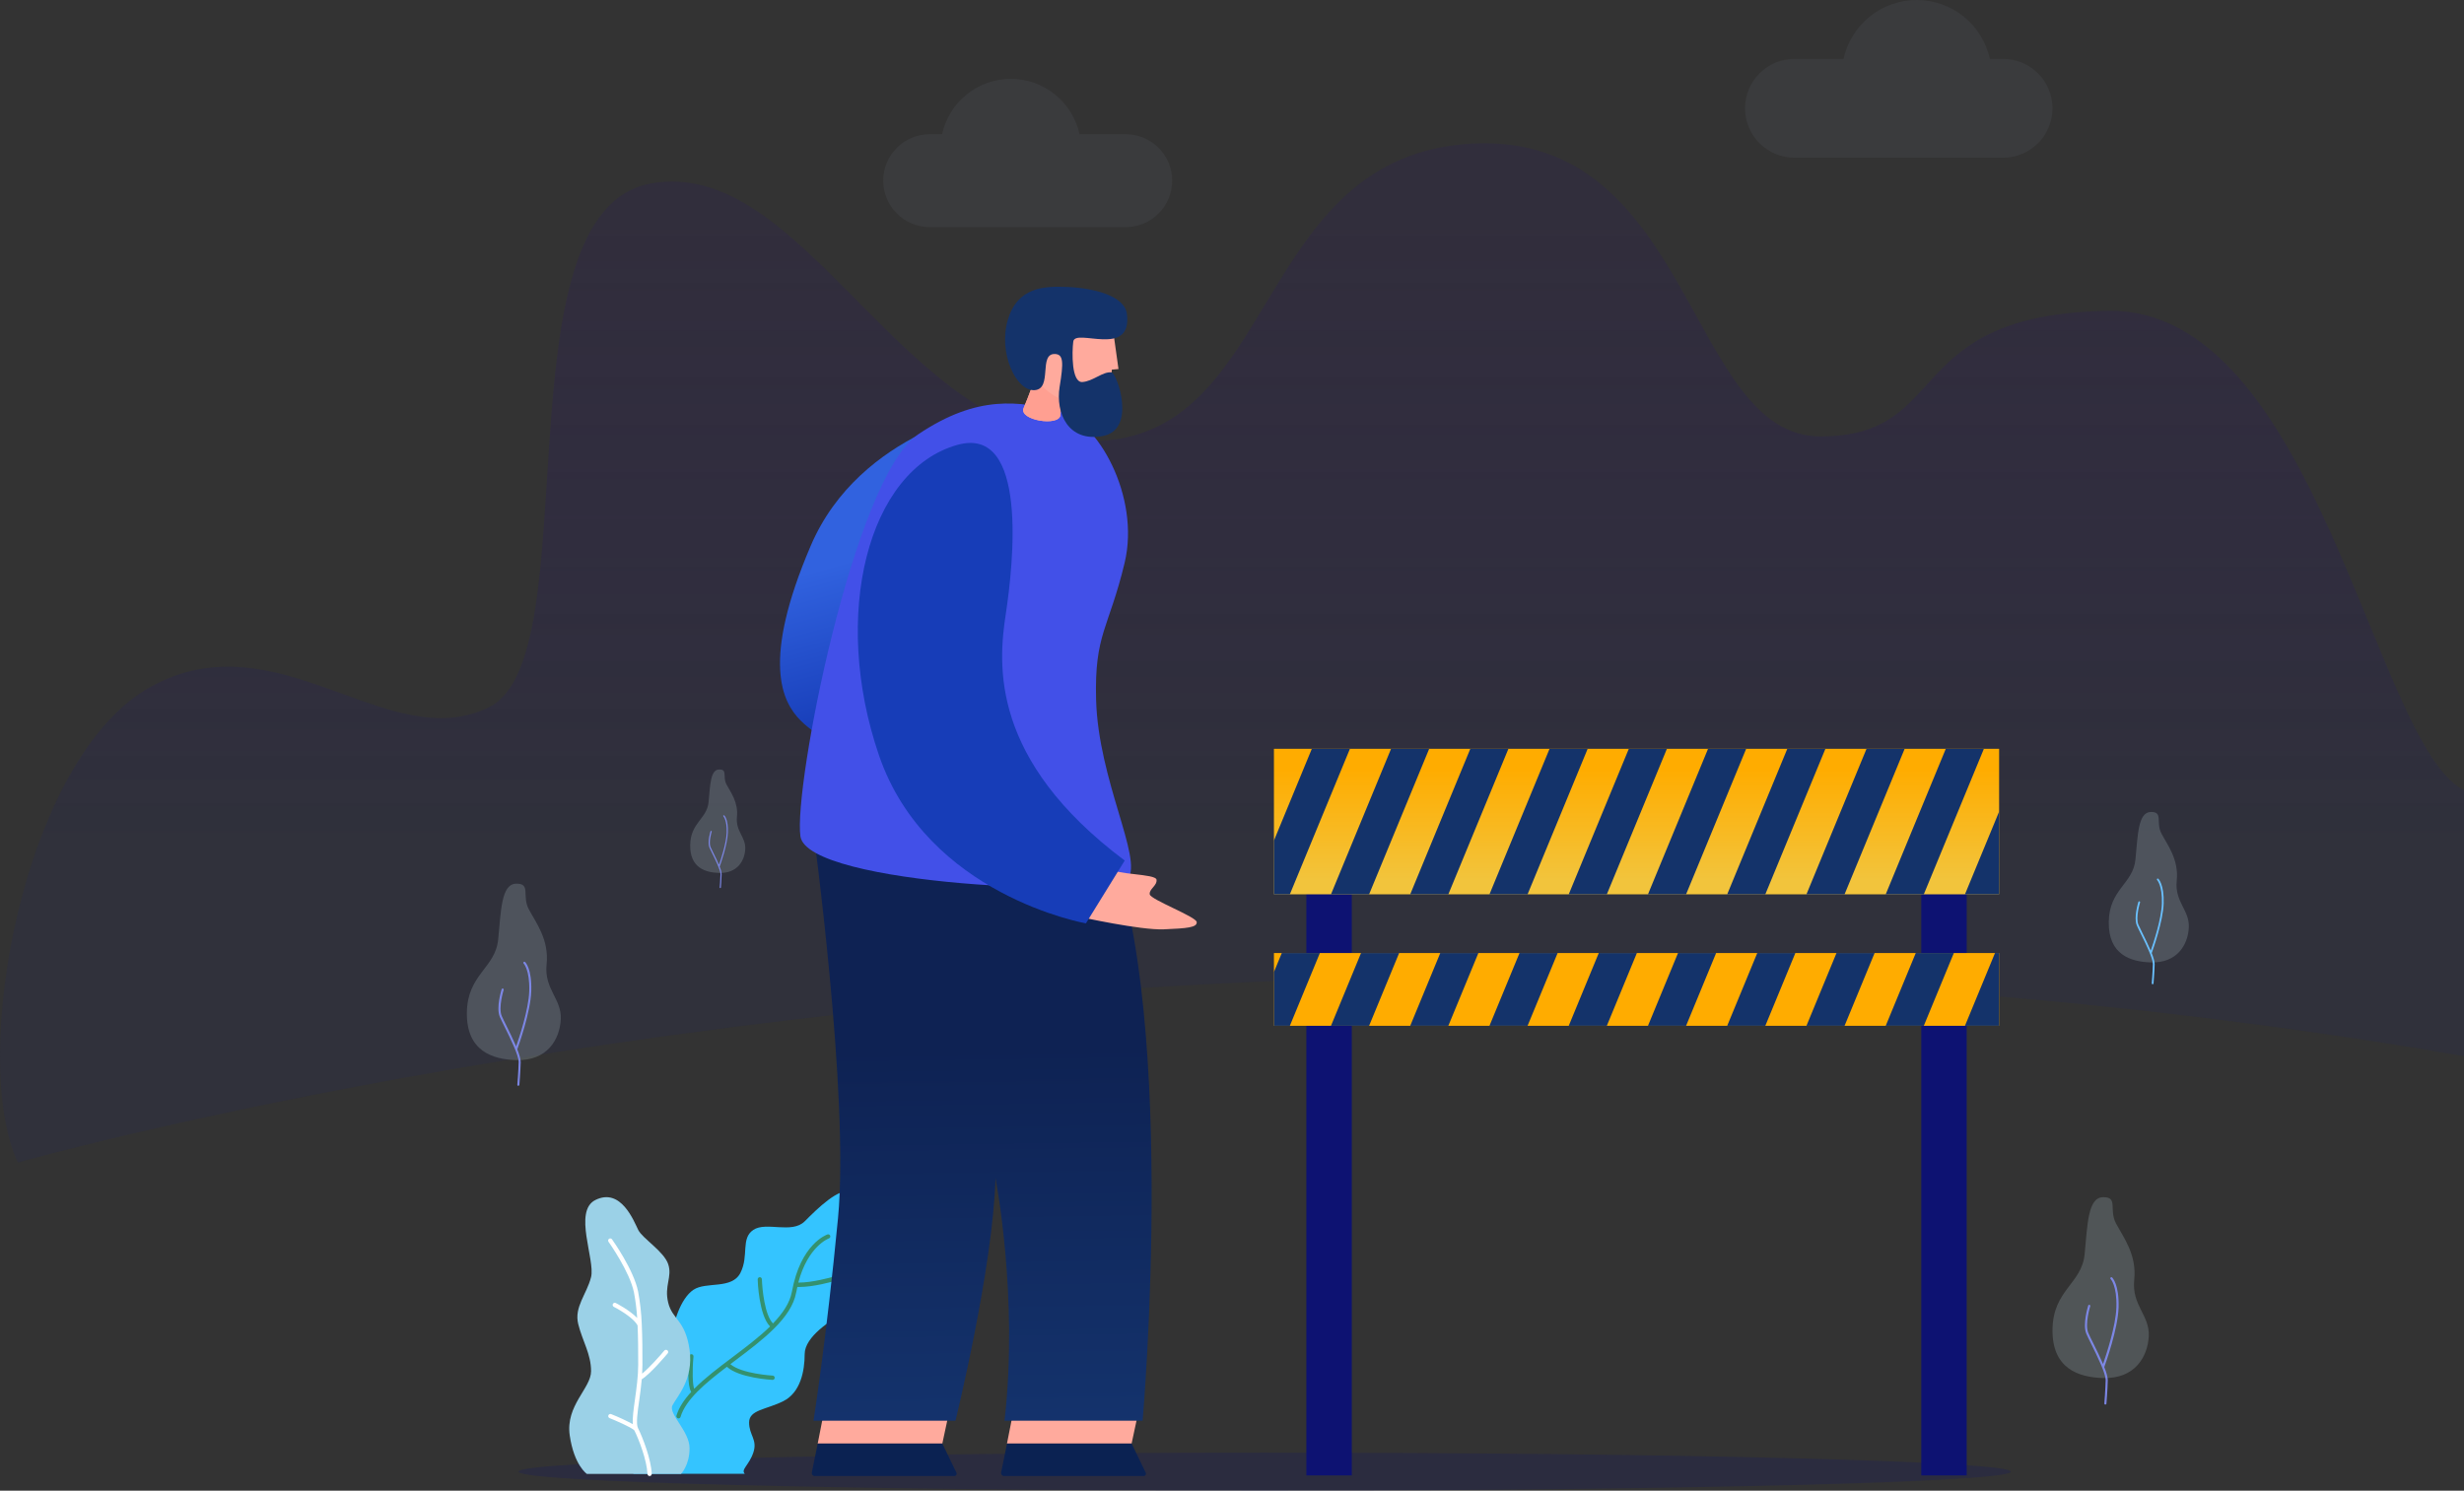 <svg width="1066" height="645" viewBox="0 0 1066 645" fill="none" xmlns="http://www.w3.org/2000/svg">
<rect x="0" y="0" width="1066" height="645" fill="#333333" stroke="none"/>
<path opacity="0.2" d="M547.136 645C725.412 645 869.933 641.318 869.933 636.776C869.933 632.235 725.412 628.553 547.136 628.553C368.859 628.553 224.338 632.235 224.338 636.776C224.338 641.318 368.859 645 547.136 645Z" fill="#0D1272"/>
<path d="M1066 341.903V456.983C961.336 438.841 820.6 422.306 656.01 422.306C292.678 422.306 7.717 503 7.717 503C-13.459 457.822 10.002 327.702 65.145 297.214C120.289 266.726 168.196 327.673 211.737 305.92C255.278 284.166 214.541 91.815 281.404 79.439C348.267 67.062 390.376 190.84 472.113 190.84C553.85 190.84 541.48 67.091 637.025 62.136C732.569 57.181 730.05 188.841 787.552 188.841C845.054 188.841 821.725 136.044 911.836 134.497C1001.95 132.95 1026.81 320.814 1065.4 341.589L1066 341.903Z" fill="url(#paint0_linear_218_327)" fill-opacity="0.4"/>
<path opacity="0.3" d="M761.19 31.763C763.173 29.774 765.53 28.198 768.125 27.123C770.72 26.048 773.501 25.497 776.31 25.501H797.576C799.149 18.277 803.147 11.807 808.904 7.169C814.662 2.53 821.834 0 829.227 0C836.621 0 843.793 2.53 849.551 7.169C855.308 11.807 859.306 18.277 860.879 25.501H866.592C872.258 25.501 877.693 27.75 881.703 31.753C885.713 35.757 887.97 41.188 887.98 46.854V46.854C887.977 52.525 885.722 57.963 881.712 61.972C877.701 65.981 872.263 68.234 866.592 68.236H776.31C773.503 68.236 770.724 67.683 768.132 66.608C765.539 65.533 763.184 63.958 761.201 61.972C759.218 59.986 757.646 57.628 756.574 55.034C755.503 52.44 754.953 49.661 754.957 46.854C754.953 41.197 757.195 35.769 761.19 31.763Z" fill="#B6B8DA" fill-opacity="0.2"/>
<path opacity="0.3" d="M501.227 63.971C499.364 62.103 497.15 60.621 494.713 59.611C492.275 58.6 489.662 58.082 487.024 58.085H467.039C465.56 51.298 461.803 45.221 456.394 40.864C450.984 36.506 444.247 34.13 437.301 34.13C430.354 34.13 423.617 36.506 418.208 40.864C412.798 45.221 409.042 51.298 407.563 58.085H402.201C396.873 58.085 391.762 60.201 387.994 63.968C384.226 67.735 382.108 72.845 382.106 78.174V78.174C382.11 83.502 384.228 88.612 387.995 92.379C391.763 96.147 396.873 98.265 402.201 98.268H487.036C492.364 98.267 497.474 96.149 501.241 92.381C505.008 88.612 507.125 83.502 507.125 78.174V78.174C507.126 75.534 506.605 72.921 505.593 70.484C504.581 68.046 503.097 65.833 501.227 63.971V63.971Z" fill="#B6B8DA" fill-opacity="0.2"/>
<path d="M223.338 458.705C212.991 458.393 201.766 454.757 201.986 438.137C202.205 421.516 214.301 418.931 215.53 406.494C216.759 394.057 216.823 382.487 223.315 382.365C229.808 382.244 225.705 387.559 228.729 393.33C231.753 399.101 237.616 406.471 236.479 417.251C235.342 428.032 243.018 432.152 242.614 440.959C242.21 449.765 236.727 459.109 223.338 458.705Z" fill="#94A4AB" fill-opacity="0.3"/>
<path d="M227.171 416.265C227.087 416.181 226.973 416.134 226.854 416.134C226.735 416.134 226.621 416.181 226.536 416.265C226.452 416.349 226.405 416.463 226.405 416.582C226.405 416.701 226.452 416.815 226.536 416.9C226.536 416.9 229.231 419.612 228.96 428.805C228.724 436.752 224.603 449.05 223.299 452.761C222.075 449.875 220.494 446.672 219.167 443.983C218.266 442.171 217.487 440.601 217.066 439.609C215.531 435.996 217.868 428.401 217.897 428.326C217.933 428.21 217.922 428.084 217.866 427.976C217.81 427.868 217.713 427.786 217.597 427.749C217.54 427.729 217.479 427.721 217.419 427.726C217.359 427.73 217.3 427.746 217.246 427.774C217.192 427.801 217.144 427.839 217.105 427.886C217.067 427.932 217.038 427.986 217.02 428.043C216.922 428.367 214.556 436.031 216.223 439.955C216.656 440.965 217.441 442.546 218.347 444.375C220.771 449.269 224.436 456.674 224.378 459.553C224.297 463.547 223.801 469.278 223.801 469.335C223.791 469.455 223.83 469.574 223.907 469.666C223.985 469.758 224.096 469.816 224.216 469.826H224.251C224.365 469.826 224.474 469.783 224.558 469.706C224.641 469.629 224.692 469.524 224.701 469.41C224.701 469.353 225.192 463.593 225.278 459.6C225.278 458.313 224.701 456.31 223.795 454.03C224.372 452.397 229.566 437.9 229.843 428.851C230.161 419.173 227.292 416.38 227.171 416.265Z" fill="#828DF4" fill-opacity="0.9"/>
<path d="M930.5 416.421C921.682 416.149 912.108 413.056 912.316 398.882C912.524 384.709 922.813 382.51 923.858 371.909C924.902 361.307 924.96 351.439 930.495 351.335C936.029 351.231 932.532 355.761 935.111 360.678C937.691 365.595 942.683 371.88 941.719 381.067C940.756 390.255 947.288 393.763 946.948 401.266C946.607 408.768 941.916 416.79 930.5 416.421Z" fill="#94A4AB" fill-opacity="0.3"/>
<path d="M933.766 380.236C933.694 380.165 933.597 380.125 933.495 380.125C933.394 380.125 933.296 380.165 933.224 380.236C933.154 380.31 933.115 380.408 933.115 380.51C933.115 380.612 933.154 380.71 933.224 380.784C933.224 380.784 935.532 383.093 935.29 390.93C935.088 397.705 931.579 408.191 930.465 411.354C929.421 408.884 928.076 406.16 926.939 403.851C926.172 402.299 925.514 400.966 925.15 400.117C923.84 397.041 925.837 390.566 925.854 390.497C925.869 390.449 925.875 390.399 925.871 390.349C925.867 390.299 925.853 390.251 925.83 390.206C925.807 390.162 925.775 390.122 925.737 390.09C925.698 390.058 925.654 390.033 925.606 390.018C925.558 390.003 925.507 389.997 925.456 390.002C925.405 390.006 925.356 390.021 925.311 390.044C925.266 390.068 925.226 390.1 925.194 390.139C925.161 390.178 925.137 390.223 925.121 390.272C925.035 390.549 923.021 397.082 924.446 400.423C924.81 401.283 925.479 402.634 926.253 404.192C928.319 408.364 931.446 414.678 931.394 417.13C931.325 420.535 930.915 425.423 930.91 425.47C930.902 425.571 930.934 425.672 931 425.75C931.066 425.828 931.16 425.876 931.262 425.885H931.296C931.393 425.884 931.486 425.847 931.556 425.78C931.627 425.714 931.67 425.624 931.677 425.527C931.677 425.481 932.099 420.57 932.168 417.142C932.168 416.04 931.672 414.331 930.898 412.392C931.406 410.996 935.832 398.64 936.058 390.924C936.317 382.741 933.87 380.334 933.766 380.236Z" fill="#6AC1FF"/>
<path d="M311.106 377.714C305.04 377.529 298.456 375.406 298.6 365.653C298.744 355.9 305.82 354.393 306.541 347.099C307.262 339.804 307.297 333.023 311.106 332.948C314.915 332.873 312.508 335.995 314.28 339.371C316.052 342.747 319.474 347.081 318.828 353.401C318.181 359.72 322.659 362.138 322.423 367.303C322.186 372.468 318.96 377.951 311.106 377.714Z" fill="#94A4AB" fill-opacity="0.3"/>
<path d="M313.327 352.829C313.303 352.805 313.274 352.785 313.243 352.772C313.211 352.759 313.177 352.752 313.143 352.752C313.108 352.752 313.074 352.759 313.043 352.772C313.011 352.785 312.982 352.805 312.958 352.829C312.908 352.879 312.88 352.946 312.88 353.017C312.88 353.087 312.908 353.154 312.958 353.204C312.958 353.204 314.539 354.791 314.383 360.181C314.245 364.844 311.827 372.052 311.059 374.228C310.344 372.531 309.42 370.662 308.635 369.08C308.11 368.018 307.654 367.101 307.406 366.518C306.506 364.4 307.879 359.945 307.891 359.899C307.907 359.864 307.916 359.827 307.916 359.789C307.917 359.751 307.909 359.713 307.894 359.678C307.879 359.644 307.856 359.612 307.828 359.587C307.799 359.562 307.766 359.543 307.73 359.532C307.693 359.52 307.655 359.517 307.617 359.522C307.58 359.527 307.543 359.54 307.511 359.56C307.479 359.58 307.451 359.606 307.43 359.638C307.409 359.669 307.395 359.705 307.389 359.743C307.325 359.933 305.94 364.429 306.922 366.726C307.175 367.303 307.631 368.244 308.162 369.317C309.588 372.202 311.735 376.531 311.7 378.216C311.654 380.559 311.371 383.923 311.371 383.987C311.368 384.022 311.372 384.056 311.382 384.089C311.393 384.123 311.41 384.153 311.432 384.18C311.455 384.206 311.483 384.227 311.514 384.243C311.545 384.258 311.579 384.268 311.613 384.27V384.27C311.679 384.269 311.742 384.243 311.79 384.198C311.838 384.154 311.867 384.093 311.873 384.027C311.873 383.993 312.162 380.617 312.208 378.256C312.107 377.125 311.813 376.02 311.336 374.99C311.688 374.032 314.73 365.531 314.886 360.228C315.111 354.532 313.425 352.893 313.327 352.829Z" fill="#828DF4" fill-opacity="0.9"/>
<path d="M909.845 596.269C899.238 595.952 887.73 592.23 887.979 575.188C888.227 558.146 900.6 555.497 901.864 542.754C903.128 530.012 903.185 518.141 909.845 518.014C916.505 517.887 912.292 523.335 915.391 529.25C918.49 535.165 924.498 542.72 923.338 553.765C922.178 564.811 930.038 569.041 929.622 578.073C929.207 587.105 923.569 596.679 909.845 596.269Z" fill="#94A4AB" fill-opacity="0.3"/>
<path d="M913.769 552.761C913.679 552.677 913.56 552.632 913.437 552.636C913.314 552.64 913.198 552.692 913.114 552.782C913.03 552.871 912.985 552.991 912.988 553.113C912.992 553.236 913.045 553.353 913.134 553.437C913.134 553.437 915.898 556.213 915.616 565.637C915.373 573.785 911.149 586.412 909.845 590.192C908.587 587.226 906.959 583.954 905.603 581.201C904.685 579.337 903.872 577.739 903.456 576.717C901.881 573.012 904.276 565.227 904.304 565.175C904.322 565.117 904.329 565.056 904.323 564.996C904.317 564.935 904.3 564.877 904.271 564.823C904.243 564.769 904.204 564.722 904.157 564.683C904.11 564.645 904.057 564.616 903.999 564.598C903.882 564.563 903.757 564.575 903.649 564.631C903.542 564.687 903.46 564.783 903.422 564.898C903.318 565.233 900.9 573.087 902.608 577.104C903.052 578.148 903.854 579.764 904.784 581.64C907.265 586.661 911.028 594.25 910.964 597.222C910.884 601.313 910.387 607.188 910.387 607.252C910.382 607.312 910.388 607.373 910.406 607.431C910.425 607.489 910.454 607.542 910.494 607.588C910.533 607.635 910.581 607.673 910.635 607.7C910.689 607.727 910.748 607.744 910.808 607.748H910.849C910.965 607.747 911.077 607.703 911.162 607.624C911.248 607.545 911.3 607.437 911.31 607.321C911.31 607.263 911.813 601.36 911.888 597.233C911.888 595.912 911.311 593.857 910.37 591.526C910.976 589.846 916.297 574.986 916.568 565.712C916.839 555.745 913.89 552.877 913.769 552.761Z" fill="#828DF4" fill-opacity="0.9"/>
<path d="M368.498 515.538C375.949 518.019 370.351 528.5 370.351 535.904C370.351 543.308 374.05 563.68 366.646 567.379C359.242 571.078 348.127 578.488 348.127 585.898C348.127 593.309 346.28 602.559 338.893 606.264C331.506 609.969 324.084 609.969 324.084 615.498C324.084 621.027 327.784 622.902 325.931 628.46C324.079 634.017 320.379 635.864 322.232 637.694H274.084C274.084 637.694 264.85 622.879 266.674 613.623C268.498 604.366 277.789 604.389 279.636 596.962C281.483 589.534 290.745 587.728 290.745 580.295C290.745 572.862 294.45 561.781 300.008 558.076C305.565 554.371 316.669 558.076 320.374 550.672C324.079 543.268 320.374 535.858 325.925 532.153C331.477 528.448 342.592 534.005 348.144 528.453C353.696 522.902 362.958 513.685 368.498 515.538Z" fill="#34C4FF"/>
<path d="M361.054 553.235C361.02 553.117 360.963 553.007 360.887 552.912C360.81 552.816 360.716 552.737 360.608 552.679C360.501 552.62 360.383 552.584 360.261 552.571C360.14 552.558 360.017 552.57 359.9 552.605C359.813 552.605 351.359 555.047 345.368 554.96C349.547 539.17 358.503 535.887 358.601 535.852C358.83 535.774 359.019 535.61 359.127 535.394C359.235 535.177 359.253 534.928 359.178 534.698C359.097 534.472 358.932 534.286 358.717 534.178C358.502 534.071 358.254 534.05 358.024 534.121C357.551 534.282 346.355 538.236 342.598 558.936C341.721 563.738 338.633 568.274 334.421 572.637C330.848 569.088 329.74 557.799 329.619 553.523C329.613 553.282 329.513 553.053 329.341 552.885C329.168 552.717 328.937 552.623 328.696 552.623C328.451 552.63 328.22 552.734 328.051 552.911C327.883 553.088 327.791 553.325 327.795 553.569C327.795 554.233 328.297 569.064 333.151 573.947C328.482 578.512 322.665 582.898 316.94 587.22C310.811 591.837 304.879 596.31 300.331 600.921C299.61 599.08 299.442 593.164 300.019 586.966C300.042 586.721 299.966 586.478 299.81 586.288C299.653 586.099 299.427 585.98 299.183 585.956C298.939 585.94 298.699 586.017 298.511 586.173C298.323 586.329 298.202 586.551 298.173 586.793C297.809 590.723 297.255 599.357 299.033 602.288C296.003 605.589 293.729 608.971 292.656 612.538C292.619 612.654 292.607 612.777 292.619 612.899C292.63 613.02 292.666 613.138 292.724 613.246C292.783 613.353 292.861 613.448 292.957 613.525C293.052 613.601 293.161 613.658 293.279 613.692C293.364 613.72 293.454 613.733 293.544 613.732C293.743 613.733 293.936 613.669 294.095 613.551C294.255 613.432 294.371 613.265 294.427 613.074C296.695 605.52 305.046 598.583 314.487 591.398C319.681 596.223 333.613 597.037 334.23 597.066H334.276C334.511 597.055 334.732 596.956 334.897 596.789C335.061 596.621 335.156 596.398 335.163 596.163C335.169 595.929 335.087 595.701 334.932 595.524C334.777 595.348 334.562 595.237 334.328 595.213C334.184 595.213 320.795 594.434 315.976 590.261L318.054 588.698C330.04 579.666 342.437 570.334 344.445 559.265C344.601 558.417 344.785 557.632 344.964 556.841C345.235 556.841 345.495 556.87 345.772 556.87C351.993 556.87 360.084 554.562 360.46 554.435C360.579 554.398 360.69 554.337 360.786 554.256C360.881 554.174 360.959 554.075 361.015 553.962C361.07 553.85 361.102 553.728 361.109 553.602C361.116 553.477 361.097 553.352 361.054 553.235V553.235Z" fill="#34916F"/>
<path d="M257.568 519.237C247.913 524.067 257.568 545.161 255.716 552.571C253.863 559.981 248.311 565.527 250.164 572.937C252.016 580.347 255.716 585.898 255.716 593.303C255.716 600.707 244.606 608.117 246.482 621.079C248.357 634.041 253.886 637.74 253.886 637.74H294.618C294.618 637.74 298.323 634.035 298.323 626.631C298.323 619.226 289.09 611.816 290.913 608.117C292.737 604.418 300.147 597.008 298.323 584.046C296.5 571.084 290.913 571.084 289.09 563.68C287.266 556.276 290.936 552.571 289.09 547.013C287.243 541.456 277.98 535.904 276.128 532.199C274.275 528.494 268.677 513.685 257.568 519.237Z" fill="#9BD1E7"/>
<path d="M288.715 584.26C288.526 584.103 288.283 584.027 288.039 584.049C287.795 584.07 287.569 584.188 287.411 584.375C285.57 586.58 280.849 591.93 277.807 594.354C277.888 593.067 277.935 591.785 277.935 590.527C277.935 584.756 277.934 578.899 277.657 573.272C277.66 573.235 277.66 573.199 277.657 573.162C277.478 568.365 276.948 563.587 276.07 558.867C274.206 549.524 265.192 536.828 264.811 536.291C264.745 536.182 264.656 536.087 264.552 536.014C264.447 535.94 264.328 535.889 264.203 535.863C264.078 535.837 263.948 535.838 263.823 535.865C263.698 535.891 263.58 535.944 263.476 536.018C263.372 536.093 263.284 536.188 263.219 536.298C263.153 536.408 263.111 536.53 263.095 536.657C263.079 536.784 263.09 536.913 263.126 537.035C263.162 537.158 263.223 537.272 263.305 537.37C263.397 537.497 272.469 550.274 274.27 559.231C274.964 562.874 275.427 566.558 275.655 570.259C272.29 566.797 266.629 563.911 266.335 563.773C266.118 563.683 265.875 563.68 265.656 563.762C265.436 563.844 265.256 564.006 265.151 564.215C265.046 564.425 265.024 564.666 265.089 564.891C265.154 565.116 265.303 565.309 265.504 565.429C265.59 565.475 273.733 569.601 275.834 573.508C276.094 579.049 276.105 584.831 276.105 590.522C276.105 595.415 275.366 600.719 274.72 605.394C274.102 609.843 273.566 613.6 273.785 616.22C270.746 614.596 267.617 613.147 264.413 611.88C264.299 611.835 264.178 611.813 264.056 611.815C263.933 611.816 263.813 611.842 263.7 611.891C263.588 611.939 263.486 612.01 263.401 612.097C263.316 612.185 263.249 612.289 263.204 612.402C263.159 612.516 263.137 612.638 263.138 612.76C263.14 612.882 263.166 613.003 263.215 613.115C263.263 613.227 263.333 613.329 263.421 613.414C263.509 613.499 263.612 613.566 263.726 613.611C266.213 614.604 272.879 617.455 274.426 618.886C276.509 623.099 279.827 631.79 280.122 637.792C280.132 638.03 280.234 638.255 280.406 638.419C280.578 638.584 280.807 638.675 281.045 638.675H281.091C281.213 638.669 281.332 638.639 281.441 638.587C281.551 638.536 281.65 638.462 281.731 638.372C281.812 638.282 281.875 638.177 281.916 638.063C281.957 637.948 281.975 637.827 281.968 637.706C281.663 631.357 278.148 622.181 276.007 617.899C275.107 616.105 275.811 611.032 276.584 605.665C276.971 602.86 277.375 599.83 277.652 596.783C281.374 594.521 288.559 585.957 288.876 585.576C288.954 585.479 289.011 585.369 289.045 585.25C289.079 585.131 289.089 585.006 289.074 584.884C289.059 584.761 289.019 584.642 288.958 584.535C288.896 584.428 288.813 584.334 288.715 584.26V584.26Z" fill="white"/>
<path d="M584.825 351.173H565.175V638.409H584.825V351.173Z" fill="#0D1272"/>
<path d="M850.855 351.173H831.204V638.409H850.855V351.173Z" fill="#0D1272"/>
<path d="M864.878 323.997H551.146V386.965H864.878V323.997Z" fill="url(#paint1_linear_218_327)"/>
<path d="M584.018 324.003L558.026 386.965H551.146V363.702L567.536 324.003H584.018Z" fill="#14336A"/>
<path d="M618.305 324.003L592.312 386.965H575.824L601.817 324.003H618.305Z" fill="#14336A"/>
<path d="M652.584 324.003L626.591 386.965H610.104L636.102 324.003H652.584Z" fill="#14336A"/>
<path d="M686.869 324.003L660.871 386.965H644.389L670.381 324.003H686.869Z" fill="#14336A"/>
<path d="M721.155 324.003L695.162 386.965H678.68L704.673 324.003H721.155Z" fill="#14336A"/>
<path d="M755.442 324.003L729.449 386.965H712.961L738.954 324.003H755.442Z" fill="#14336A"/>
<path d="M789.721 324.003L763.728 386.965H747.24L773.239 324.003H789.721Z" fill="#14336A"/>
<path d="M824.006 324.003L798.013 386.965H781.525L807.518 324.003H824.006Z" fill="#14336A"/>
<path d="M858.288 324.003L832.295 386.965H815.818L841.811 324.003H858.288Z" fill="#14336A"/>
<path d="M864.877 351.173V386.965H850.098L864.877 351.173Z" fill="#14336A"/>
<path d="M864.878 412.369H551.146V443.856H864.878V412.369Z" fill="url(#paint2_linear_218_327)"/>
<path d="M571.022 412.369L558.026 443.856H551.146V420.587L554.54 412.369H571.022Z" fill="#14336A"/>
<path d="M605.308 412.369L592.312 443.856H575.824L588.821 412.369H605.308Z" fill="#14336A"/>
<path d="M639.588 412.369L626.591 443.856H610.104L623.106 412.369H639.588Z" fill="#14336A"/>
<path d="M673.873 412.369L660.871 443.856H644.389L657.385 412.369H673.873Z" fill="#14336A"/>
<path d="M708.158 412.369L695.162 443.856H678.68L691.676 412.369H708.158Z" fill="#14336A"/>
<path d="M742.445 412.369L729.449 443.856H712.961L725.957 412.369H742.445Z" fill="#14336A"/>
<path d="M776.724 412.369L763.728 443.856H747.24L760.242 412.369H776.724Z" fill="#14336A"/>
<path d="M811.01 412.369L798.013 443.856H781.525L794.522 412.369H811.01Z" fill="#14336A"/>
<path d="M845.291 412.369L832.295 443.856H815.818L828.815 412.369H845.291Z" fill="#14336A"/>
<path d="M864.877 412.369V443.856H850.098L863.094 412.369H864.877Z" fill="#14336A"/>
<path d="M356.917 608.556L353.766 624.617H407.679L411.118 608.556H356.917Z" fill="#FFAA9D"/>
<path d="M353.765 624.617L351.208 637.14C351.17 637.325 351.173 637.516 351.218 637.7C351.262 637.884 351.348 638.055 351.467 638.202C351.587 638.348 351.737 638.466 351.908 638.547C352.079 638.628 352.266 638.67 352.455 638.669H412.889C413.058 638.669 413.225 638.627 413.372 638.545C413.52 638.463 413.645 638.345 413.735 638.202C413.825 638.059 413.877 637.896 413.887 637.727C413.896 637.559 413.863 637.39 413.79 637.238L407.678 624.617H353.765Z" fill="#0B2252"/>
<path d="M438.807 608.556L435.65 624.617H489.569L493.009 608.556H438.807Z" fill="#FFAA9D"/>
<path d="M435.672 624.617L433.115 637.14C433.078 637.325 433.082 637.516 433.127 637.699C433.172 637.882 433.257 638.053 433.377 638.2C433.496 638.346 433.646 638.464 433.817 638.545C433.987 638.626 434.173 638.669 434.362 638.669H494.802C494.969 638.667 495.133 638.623 495.279 638.541C495.425 638.458 495.547 638.341 495.636 638.199C495.724 638.057 495.776 637.895 495.785 637.728C495.795 637.562 495.762 637.395 495.691 637.244L489.585 624.622L435.672 624.617Z" fill="#0B2252"/>
<path d="M351.63 357.7C351.63 357.7 367.581 474.558 362.555 527.045C357.528 579.533 351.947 614.736 351.947 614.736H413.369C413.369 614.736 429.562 548.848 430.682 509.761C430.682 509.761 440.735 561.123 434.589 614.736H494.336C494.336 614.736 510.772 427.443 476.152 356.528L351.63 357.7Z" fill="url(#paint3_linear_218_327)"/>
<path d="M430.059 176.83C430.059 176.83 372.192 186.034 350.741 236.156C329.29 286.277 338.42 303.735 346.298 311.699C354.175 319.663 370.08 327.067 370.08 327.067L430.059 176.83Z" fill="url(#paint4_linear_218_327)"/>
<path d="M488.01 380.167C481.76 388.517 349.332 383.202 346.284 361.872C343.237 340.543 369.398 206.712 397.202 187.962C423.201 170.424 441.328 173.806 458.087 177.799C474.846 181.793 493.406 214.872 486.55 243.52C479.694 272.167 473.421 274.158 474.206 302.8C475.152 337.594 494.439 371.585 488.01 380.167Z" fill="url(#paint5_linear_218_327)"/>
<path d="M481.219 140.547L483.891 159.678L481.005 159.944C481.005 159.944 480.682 176.102 469.175 174.983C465.862 174.665 461.419 172.449 460.305 173.142C458.977 173.961 458.914 178.382 458.752 179.675C458.129 184.626 440.718 181.862 442.83 176.605C444.838 171.613 447.903 164.751 446.87 163.083C443.251 157.26 440.522 142.013 455.347 134.966C467.149 129.351 480.267 134.008 481.219 140.547Z" fill="#FFAA9D"/>
<path d="M442.842 176.605C444.85 171.613 447.914 164.751 446.881 163.083C446.881 163.083 454.609 172.253 460.784 173.015H460.818C460.646 173.014 460.476 173.054 460.322 173.13C458.995 173.95 458.931 178.37 458.77 179.663C458.141 184.626 440.729 181.862 442.842 176.605Z" fill="#FF9F91"/>
<path d="M456.45 153.174C449.08 152.839 455.561 168.364 447.545 168.82C439.529 169.275 431.819 152.574 436.003 138.441C440.187 124.307 451.371 123.673 462.18 124.186C472.99 124.7 486.552 127.868 487.538 135.873C489.916 155.125 465.118 141.805 464.333 147.784C463.727 152.401 463.548 165.576 468.223 165.299C472.897 165.022 477.156 160.607 480.919 161.132C483.1 161.433 492.051 185.948 476.972 188.695C462.054 191.396 456.606 178.613 458.424 167.388C460.178 156.718 460.068 153.336 456.45 153.174Z" fill="#14336A"/>
<path d="M467.206 396.73C467.206 396.73 493.453 402.541 503.494 402.114C513.536 401.687 517.922 401.335 517.743 398.986C517.564 396.637 497.752 389.285 497.412 386.959C497.071 384.634 500.724 383.208 500.343 380.611C499.963 378.014 482.067 378.534 480.624 375.775C479.181 373.017 466.317 392.702 467.206 396.73Z" fill="#FFAA9D"/>
<path d="M486.58 372.353L469.798 399.529C469.798 399.529 401.082 387.536 380.271 326.813C359.461 266.09 375.476 203.249 414.269 192.475C444.924 183.957 438.467 243.78 435.119 265.733C431.772 287.686 428.413 328.729 486.58 372.353Z" fill="url(#paint6_linear_218_327)"/>
<defs>
<linearGradient id="paint0_linear_218_327" x1="533.01" y1="94.734" x2="533.01" y2="365.955" gradientUnits="userSpaceOnUse">
<stop stop-color="#260D72" stop-opacity="0.35"/>
<stop offset="1" stop-color="#2A2D46"/>
</linearGradient>
<linearGradient id="paint1_linear_218_327" x1="708.015" y1="380.709" x2="708.015" y2="317.747" gradientUnits="userSpaceOnUse">
<stop stop-color="#F2C43C"/>
<stop offset="0.76" stop-color="#FFAC00"/>
</linearGradient>
<linearGradient id="paint2_linear_218_327" x1="558965" y1="31505" x2="558965" y2="29787.1" gradientUnits="userSpaceOnUse">
<stop stop-color="#F2C43C"/>
<stop offset="0.76" stop-color="#FFAC00"/>
</linearGradient>
<linearGradient id="paint3_linear_218_327" x1="425.938" y1="619.55" x2="423.41" y2="448.426" gradientUnits="userSpaceOnUse">
<stop stop-color="#14336D"/>
<stop offset="0.97" stop-color="#0E2253"/>
</linearGradient>
<linearGradient id="paint4_linear_218_327" x1="384.537" y1="237.968" x2="403.587" y2="307.451" gradientUnits="userSpaceOnUse">
<stop stop-color="#3162DF"/>
<stop offset="0.96" stop-color="#173DB8"/>
</linearGradient>
<linearGradient id="paint5_linear_218_327" x1="207036" y1="151450" x2="224414" y2="176526" gradientUnits="userSpaceOnUse">
<stop stop-color="#4250E8"/>
<stop offset="0.96" stop-color="#212EBC"/>
</linearGradient>
<linearGradient id="paint6_linear_218_327" x1="414175" y1="-114121" x2="403291" y2="-81847.3" gradientUnits="userSpaceOnUse">
<stop stop-color="#3162DF"/>
<stop offset="0.96" stop-color="#173DB8"/>
</linearGradient>
</defs>
</svg>
